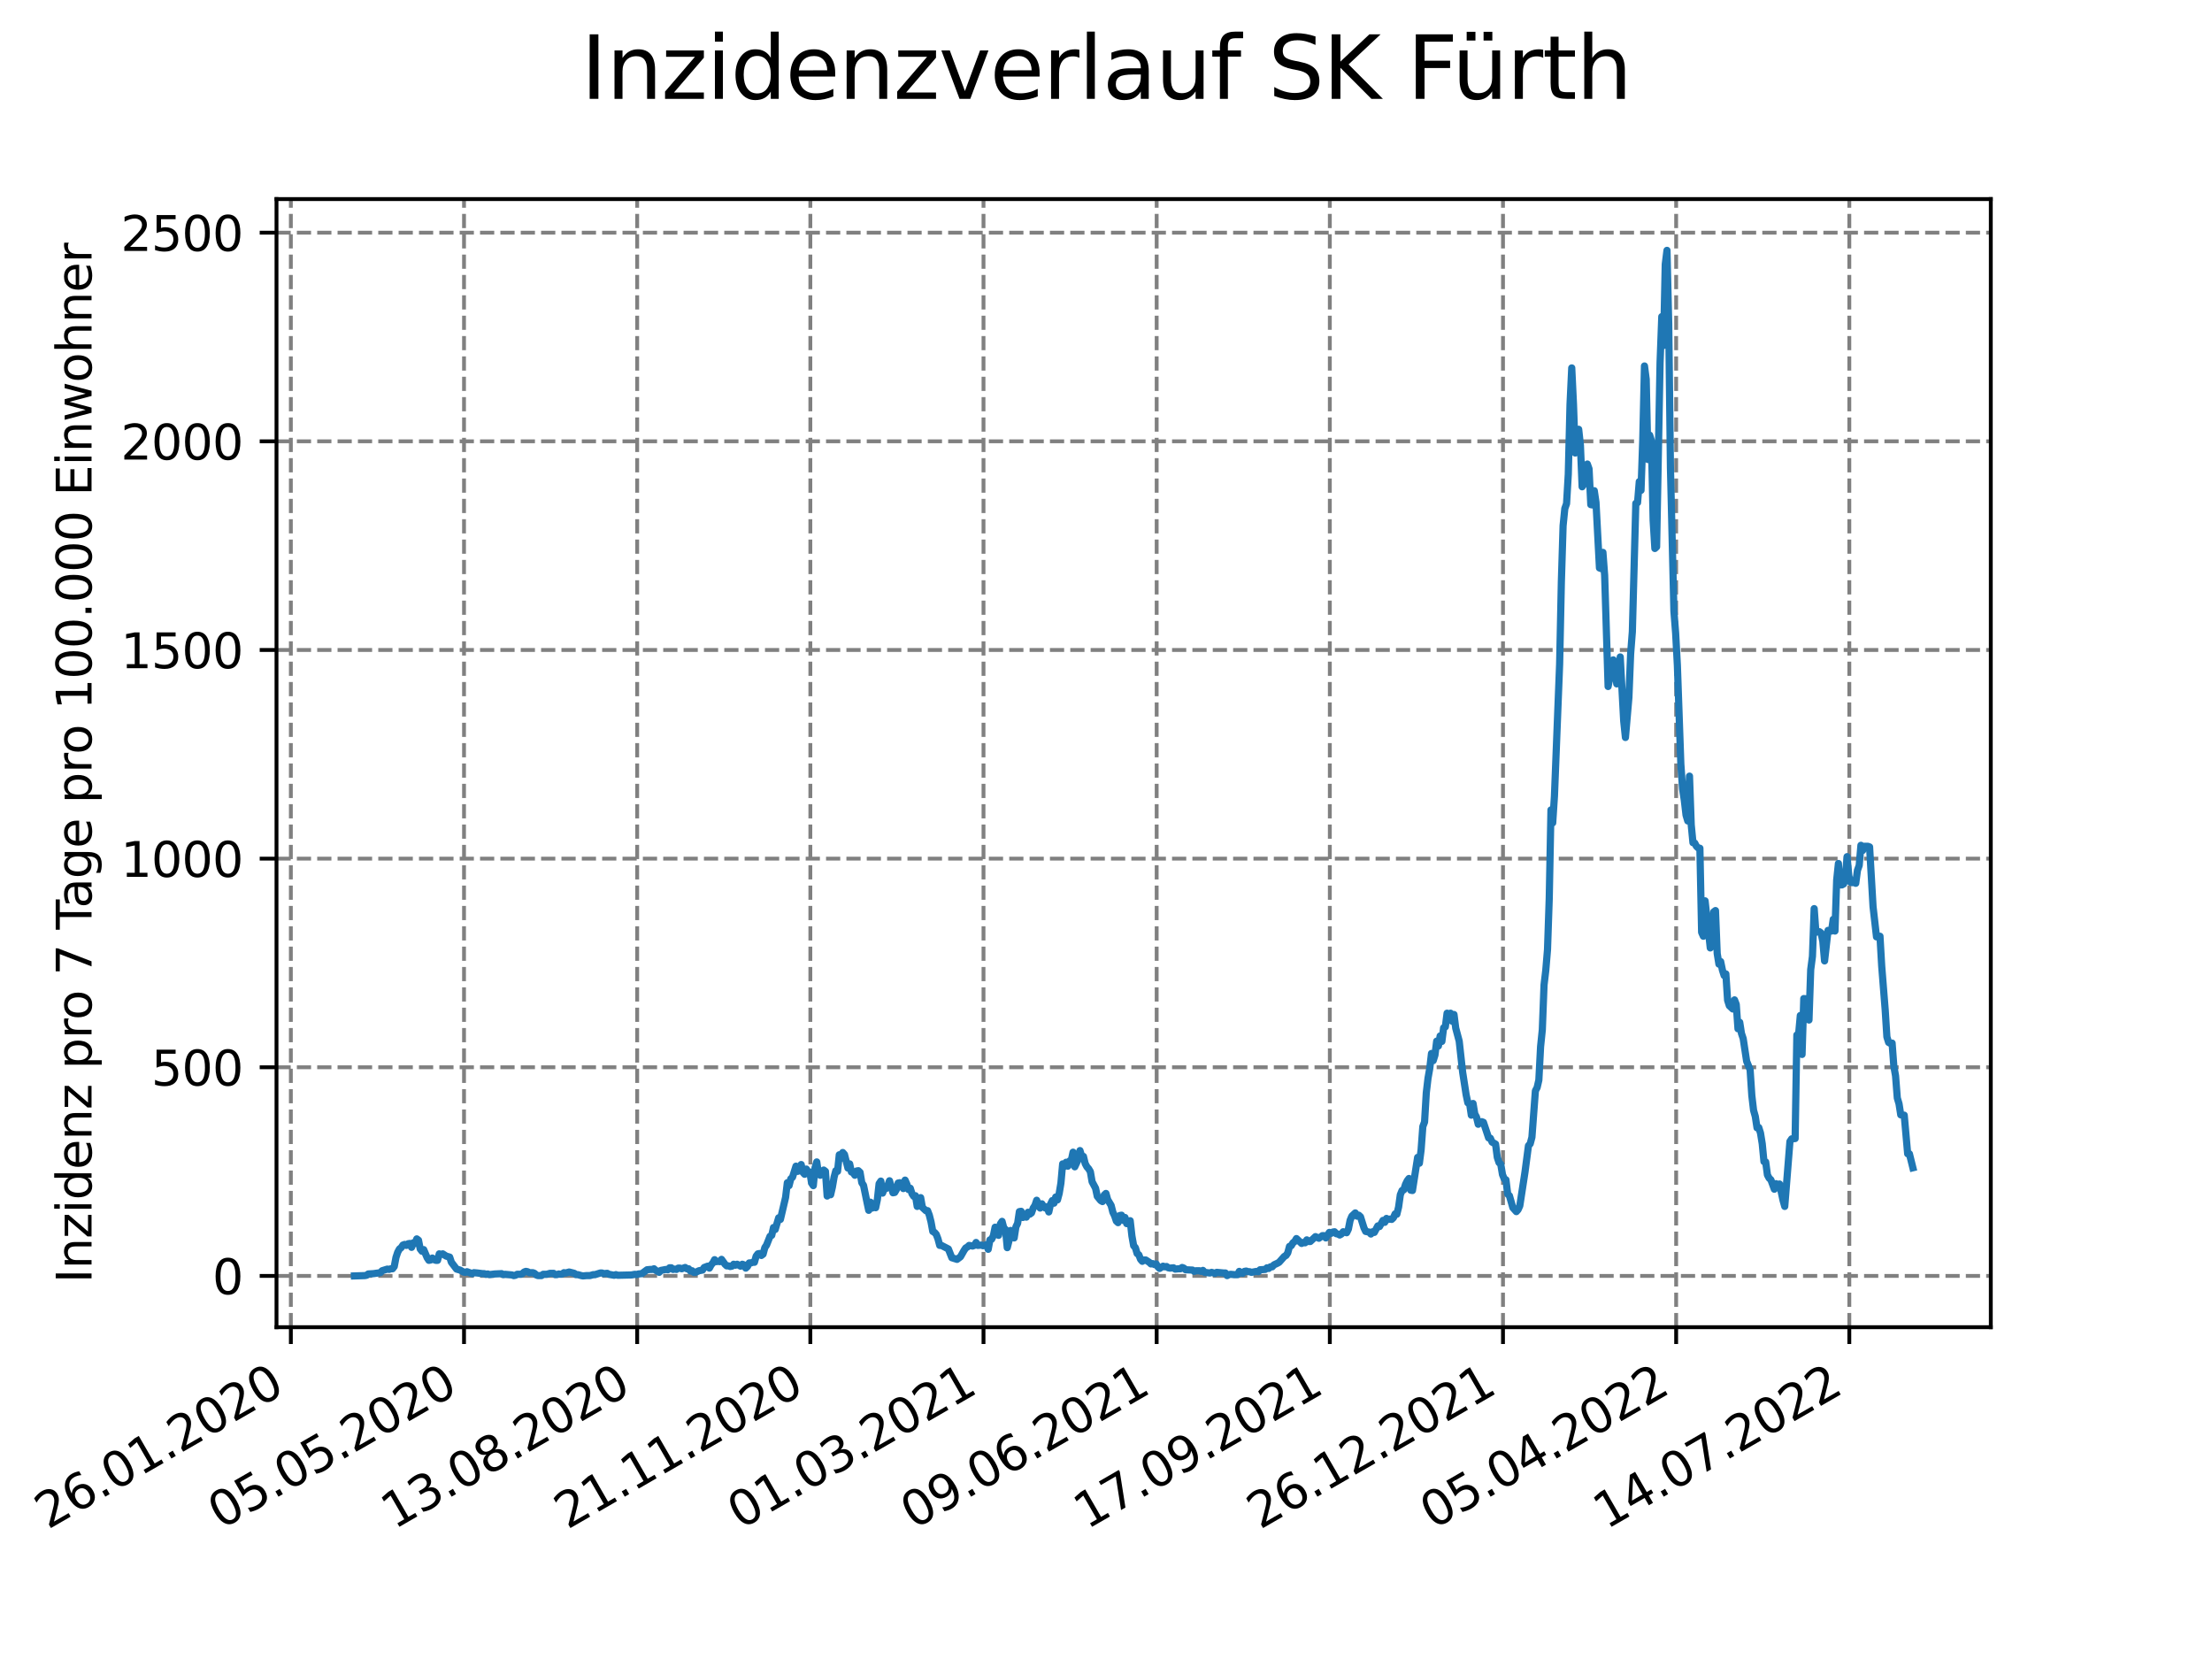 <?xml version="1.0" encoding="utf-8" standalone="no"?>
<!DOCTYPE svg PUBLIC "-//W3C//DTD SVG 1.1//EN"
  "http://www.w3.org/Graphics/SVG/1.1/DTD/svg11.dtd">
<svg xmlns:xlink="http://www.w3.org/1999/xlink" width="460.8pt" height="345.6pt" viewBox="0 0 460.8 345.6" xmlns="http://www.w3.org/2000/svg" version="1.1">
 <defs>
  <style type="text/css">*{stroke-linejoin: round; stroke-linecap: butt}</style>
 </defs>
 <g id="figure_1">
  <g id="patch_1">
   <path d="M 0 345.6 
L 460.8 345.6 
L 460.8 0 
L 0 0 
z
" style="fill: #ffffff"/>
  </g>
  <g id="axes_1">
   <g id="patch_2">
    <path d="M 57.6 276.48 
L 414.72 276.48 
L 414.72 41.472 
L 57.6 41.472 
z
" style="fill: #ffffff"/>
   </g>
   <g id="matplotlib.axis_1">
    <g id="xtick_1">
     <g id="line2d_1">
      <path d="M 60.591 276.48 
L 60.591 41.472 
" clip-path="url(#p8ca0aa47d5)" style="fill: none; stroke-dasharray: 2.96,1.28; stroke-dashoffset: 0; stroke: #808080; stroke-width: 0.8"/>
     </g>
     <g id="line2d_2">
      <defs>
       <path id="m7982686fc4" d="M 0 0 
L 0 3.5 
" style="stroke: #000000; stroke-width: 0.8"/>
      </defs>
      <g>
       <use xlink:href="#m7982686fc4" x="60.591" y="276.48" style="stroke: #000000; stroke-width: 0.8"/>
      </g>
     </g>
     <g id="text_1">
      <!-- 26.01.2020 -->
      <g transform="translate(9.966 318.689)rotate(-30)scale(0.1 -0.1)">
       <defs>
        <path id="DejaVuSans-32" d="M 1228 531 
L 3431 531 
L 3431 0 
L 469 0 
L 469 531 
Q 828 903 1448 1529 
Q 2069 2156 2228 2338 
Q 2531 2678 2651 2914 
Q 2772 3150 2772 3378 
Q 2772 3750 2511 3984 
Q 2250 4219 1831 4219 
Q 1534 4219 1204 4116 
Q 875 4013 500 3803 
L 500 4441 
Q 881 4594 1212 4672 
Q 1544 4750 1819 4750 
Q 2544 4750 2975 4387 
Q 3406 4025 3406 3419 
Q 3406 3131 3298 2873 
Q 3191 2616 2906 2266 
Q 2828 2175 2409 1742 
Q 1991 1309 1228 531 
z
" transform="scale(0.016)"/>
        <path id="DejaVuSans-36" d="M 2113 2584 
Q 1688 2584 1439 2293 
Q 1191 2003 1191 1497 
Q 1191 994 1439 701 
Q 1688 409 2113 409 
Q 2538 409 2786 701 
Q 3034 994 3034 1497 
Q 3034 2003 2786 2293 
Q 2538 2584 2113 2584 
z
M 3366 4563 
L 3366 3988 
Q 3128 4100 2886 4159 
Q 2644 4219 2406 4219 
Q 1781 4219 1451 3797 
Q 1122 3375 1075 2522 
Q 1259 2794 1537 2939 
Q 1816 3084 2150 3084 
Q 2853 3084 3261 2657 
Q 3669 2231 3669 1497 
Q 3669 778 3244 343 
Q 2819 -91 2113 -91 
Q 1303 -91 875 529 
Q 447 1150 447 2328 
Q 447 3434 972 4092 
Q 1497 4750 2381 4750 
Q 2619 4750 2861 4703 
Q 3103 4656 3366 4563 
z
" transform="scale(0.016)"/>
        <path id="DejaVuSans-2e" d="M 684 794 
L 1344 794 
L 1344 0 
L 684 0 
L 684 794 
z
" transform="scale(0.016)"/>
        <path id="DejaVuSans-30" d="M 2034 4250 
Q 1547 4250 1301 3770 
Q 1056 3291 1056 2328 
Q 1056 1369 1301 889 
Q 1547 409 2034 409 
Q 2525 409 2770 889 
Q 3016 1369 3016 2328 
Q 3016 3291 2770 3770 
Q 2525 4250 2034 4250 
z
M 2034 4750 
Q 2819 4750 3233 4129 
Q 3647 3509 3647 2328 
Q 3647 1150 3233 529 
Q 2819 -91 2034 -91 
Q 1250 -91 836 529 
Q 422 1150 422 2328 
Q 422 3509 836 4129 
Q 1250 4750 2034 4750 
z
" transform="scale(0.016)"/>
        <path id="DejaVuSans-31" d="M 794 531 
L 1825 531 
L 1825 4091 
L 703 3866 
L 703 4441 
L 1819 4666 
L 2450 4666 
L 2450 531 
L 3481 531 
L 3481 0 
L 794 0 
L 794 531 
z
" transform="scale(0.016)"/>
       </defs>
       <use xlink:href="#DejaVuSans-32"/>
       <use xlink:href="#DejaVuSans-36" x="63.623"/>
       <use xlink:href="#DejaVuSans-2e" x="127.246"/>
       <use xlink:href="#DejaVuSans-30" x="159.033"/>
       <use xlink:href="#DejaVuSans-31" x="222.656"/>
       <use xlink:href="#DejaVuSans-2e" x="286.279"/>
       <use xlink:href="#DejaVuSans-32" x="318.066"/>
       <use xlink:href="#DejaVuSans-30" x="381.689"/>
       <use xlink:href="#DejaVuSans-32" x="445.312"/>
       <use xlink:href="#DejaVuSans-30" x="508.936"/>
      </g>
     </g>
    </g>
    <g id="xtick_2">
     <g id="line2d_3">
      <path d="M 96.664 276.48 
L 96.664 41.472 
" clip-path="url(#p8ca0aa47d5)" style="fill: none; stroke-dasharray: 2.96,1.28; stroke-dashoffset: 0; stroke: #808080; stroke-width: 0.8"/>
     </g>
     <g id="line2d_4">
      <g>
       <use xlink:href="#m7982686fc4" x="96.664" y="276.48" style="stroke: #000000; stroke-width: 0.8"/>
      </g>
     </g>
     <g id="text_2">
      <!-- 05.05.2020 -->
      <g transform="translate(46.039 318.689)rotate(-30)scale(0.1 -0.1)">
       <defs>
        <path id="DejaVuSans-35" d="M 691 4666 
L 3169 4666 
L 3169 4134 
L 1269 4134 
L 1269 2991 
Q 1406 3038 1543 3061 
Q 1681 3084 1819 3084 
Q 2600 3084 3056 2656 
Q 3513 2228 3513 1497 
Q 3513 744 3044 326 
Q 2575 -91 1722 -91 
Q 1428 -91 1123 -41 
Q 819 9 494 109 
L 494 744 
Q 775 591 1075 516 
Q 1375 441 1709 441 
Q 2250 441 2565 725 
Q 2881 1009 2881 1497 
Q 2881 1984 2565 2268 
Q 2250 2553 1709 2553 
Q 1456 2553 1204 2497 
Q 953 2441 691 2322 
L 691 4666 
z
" transform="scale(0.016)"/>
       </defs>
       <use xlink:href="#DejaVuSans-30"/>
       <use xlink:href="#DejaVuSans-35" x="63.623"/>
       <use xlink:href="#DejaVuSans-2e" x="127.246"/>
       <use xlink:href="#DejaVuSans-30" x="159.033"/>
       <use xlink:href="#DejaVuSans-35" x="222.656"/>
       <use xlink:href="#DejaVuSans-2e" x="286.279"/>
       <use xlink:href="#DejaVuSans-32" x="318.066"/>
       <use xlink:href="#DejaVuSans-30" x="381.689"/>
       <use xlink:href="#DejaVuSans-32" x="445.312"/>
       <use xlink:href="#DejaVuSans-30" x="508.936"/>
      </g>
     </g>
    </g>
    <g id="xtick_3">
     <g id="line2d_5">
      <path d="M 132.736 276.48 
L 132.736 41.472 
" clip-path="url(#p8ca0aa47d5)" style="fill: none; stroke-dasharray: 2.96,1.28; stroke-dashoffset: 0; stroke: #808080; stroke-width: 0.8"/>
     </g>
     <g id="line2d_6">
      <g>
       <use xlink:href="#m7982686fc4" x="132.736" y="276.48" style="stroke: #000000; stroke-width: 0.8"/>
      </g>
     </g>
     <g id="text_3">
      <!-- 13.08.2020 -->
      <g transform="translate(82.111 318.689)rotate(-30)scale(0.1 -0.1)">
       <defs>
        <path id="DejaVuSans-33" d="M 2597 2516 
Q 3050 2419 3304 2112 
Q 3559 1806 3559 1356 
Q 3559 666 3084 287 
Q 2609 -91 1734 -91 
Q 1441 -91 1130 -33 
Q 819 25 488 141 
L 488 750 
Q 750 597 1062 519 
Q 1375 441 1716 441 
Q 2309 441 2620 675 
Q 2931 909 2931 1356 
Q 2931 1769 2642 2001 
Q 2353 2234 1838 2234 
L 1294 2234 
L 1294 2753 
L 1863 2753 
Q 2328 2753 2575 2939 
Q 2822 3125 2822 3475 
Q 2822 3834 2567 4026 
Q 2313 4219 1838 4219 
Q 1578 4219 1281 4162 
Q 984 4106 628 3988 
L 628 4550 
Q 988 4650 1302 4700 
Q 1616 4750 1894 4750 
Q 2613 4750 3031 4423 
Q 3450 4097 3450 3541 
Q 3450 3153 3228 2886 
Q 3006 2619 2597 2516 
z
" transform="scale(0.016)"/>
        <path id="DejaVuSans-38" d="M 2034 2216 
Q 1584 2216 1326 1975 
Q 1069 1734 1069 1313 
Q 1069 891 1326 650 
Q 1584 409 2034 409 
Q 2484 409 2743 651 
Q 3003 894 3003 1313 
Q 3003 1734 2745 1975 
Q 2488 2216 2034 2216 
z
M 1403 2484 
Q 997 2584 770 2862 
Q 544 3141 544 3541 
Q 544 4100 942 4425 
Q 1341 4750 2034 4750 
Q 2731 4750 3128 4425 
Q 3525 4100 3525 3541 
Q 3525 3141 3298 2862 
Q 3072 2584 2669 2484 
Q 3125 2378 3379 2068 
Q 3634 1759 3634 1313 
Q 3634 634 3220 271 
Q 2806 -91 2034 -91 
Q 1263 -91 848 271 
Q 434 634 434 1313 
Q 434 1759 690 2068 
Q 947 2378 1403 2484 
z
M 1172 3481 
Q 1172 3119 1398 2916 
Q 1625 2713 2034 2713 
Q 2441 2713 2670 2916 
Q 2900 3119 2900 3481 
Q 2900 3844 2670 4047 
Q 2441 4250 2034 4250 
Q 1625 4250 1398 4047 
Q 1172 3844 1172 3481 
z
" transform="scale(0.016)"/>
       </defs>
       <use xlink:href="#DejaVuSans-31"/>
       <use xlink:href="#DejaVuSans-33" x="63.623"/>
       <use xlink:href="#DejaVuSans-2e" x="127.246"/>
       <use xlink:href="#DejaVuSans-30" x="159.033"/>
       <use xlink:href="#DejaVuSans-38" x="222.656"/>
       <use xlink:href="#DejaVuSans-2e" x="286.279"/>
       <use xlink:href="#DejaVuSans-32" x="318.066"/>
       <use xlink:href="#DejaVuSans-30" x="381.689"/>
       <use xlink:href="#DejaVuSans-32" x="445.312"/>
       <use xlink:href="#DejaVuSans-30" x="508.936"/>
      </g>
     </g>
    </g>
    <g id="xtick_4">
     <g id="line2d_7">
      <path d="M 168.809 276.48 
L 168.809 41.472 
" clip-path="url(#p8ca0aa47d5)" style="fill: none; stroke-dasharray: 2.96,1.28; stroke-dashoffset: 0; stroke: #808080; stroke-width: 0.8"/>
     </g>
     <g id="line2d_8">
      <g>
       <use xlink:href="#m7982686fc4" x="168.809" y="276.48" style="stroke: #000000; stroke-width: 0.8"/>
      </g>
     </g>
     <g id="text_4">
      <!-- 21.11.2020 -->
      <g transform="translate(118.184 318.689)rotate(-30)scale(0.1 -0.1)">
       <use xlink:href="#DejaVuSans-32"/>
       <use xlink:href="#DejaVuSans-31" x="63.623"/>
       <use xlink:href="#DejaVuSans-2e" x="127.246"/>
       <use xlink:href="#DejaVuSans-31" x="159.033"/>
       <use xlink:href="#DejaVuSans-31" x="222.656"/>
       <use xlink:href="#DejaVuSans-2e" x="286.279"/>
       <use xlink:href="#DejaVuSans-32" x="318.066"/>
       <use xlink:href="#DejaVuSans-30" x="381.689"/>
       <use xlink:href="#DejaVuSans-32" x="445.312"/>
       <use xlink:href="#DejaVuSans-30" x="508.936"/>
      </g>
     </g>
    </g>
    <g id="xtick_5">
     <g id="line2d_9">
      <path d="M 204.882 276.48 
L 204.882 41.472 
" clip-path="url(#p8ca0aa47d5)" style="fill: none; stroke-dasharray: 2.96,1.28; stroke-dashoffset: 0; stroke: #808080; stroke-width: 0.8"/>
     </g>
     <g id="line2d_10">
      <g>
       <use xlink:href="#m7982686fc4" x="204.882" y="276.48" style="stroke: #000000; stroke-width: 0.8"/>
      </g>
     </g>
     <g id="text_5">
      <!-- 01.03.2021 -->
      <g transform="translate(154.257 318.689)rotate(-30)scale(0.1 -0.1)">
       <use xlink:href="#DejaVuSans-30"/>
       <use xlink:href="#DejaVuSans-31" x="63.623"/>
       <use xlink:href="#DejaVuSans-2e" x="127.246"/>
       <use xlink:href="#DejaVuSans-30" x="159.033"/>
       <use xlink:href="#DejaVuSans-33" x="222.656"/>
       <use xlink:href="#DejaVuSans-2e" x="286.279"/>
       <use xlink:href="#DejaVuSans-32" x="318.066"/>
       <use xlink:href="#DejaVuSans-30" x="381.689"/>
       <use xlink:href="#DejaVuSans-32" x="445.312"/>
       <use xlink:href="#DejaVuSans-31" x="508.936"/>
      </g>
     </g>
    </g>
    <g id="xtick_6">
     <g id="line2d_11">
      <path d="M 240.955 276.48 
L 240.955 41.472 
" clip-path="url(#p8ca0aa47d5)" style="fill: none; stroke-dasharray: 2.96,1.28; stroke-dashoffset: 0; stroke: #808080; stroke-width: 0.8"/>
     </g>
     <g id="line2d_12">
      <g>
       <use xlink:href="#m7982686fc4" x="240.955" y="276.48" style="stroke: #000000; stroke-width: 0.8"/>
      </g>
     </g>
     <g id="text_6">
      <!-- 09.06.2021 -->
      <g transform="translate(190.329 318.689)rotate(-30)scale(0.1 -0.1)">
       <defs>
        <path id="DejaVuSans-39" d="M 703 97 
L 703 672 
Q 941 559 1184 500 
Q 1428 441 1663 441 
Q 2288 441 2617 861 
Q 2947 1281 2994 2138 
Q 2813 1869 2534 1725 
Q 2256 1581 1919 1581 
Q 1219 1581 811 2004 
Q 403 2428 403 3163 
Q 403 3881 828 4315 
Q 1253 4750 1959 4750 
Q 2769 4750 3195 4129 
Q 3622 3509 3622 2328 
Q 3622 1225 3098 567 
Q 2575 -91 1691 -91 
Q 1453 -91 1209 -44 
Q 966 3 703 97 
z
M 1959 2075 
Q 2384 2075 2632 2365 
Q 2881 2656 2881 3163 
Q 2881 3666 2632 3958 
Q 2384 4250 1959 4250 
Q 1534 4250 1286 3958 
Q 1038 3666 1038 3163 
Q 1038 2656 1286 2365 
Q 1534 2075 1959 2075 
z
" transform="scale(0.016)"/>
       </defs>
       <use xlink:href="#DejaVuSans-30"/>
       <use xlink:href="#DejaVuSans-39" x="63.623"/>
       <use xlink:href="#DejaVuSans-2e" x="127.246"/>
       <use xlink:href="#DejaVuSans-30" x="159.033"/>
       <use xlink:href="#DejaVuSans-36" x="222.656"/>
       <use xlink:href="#DejaVuSans-2e" x="286.279"/>
       <use xlink:href="#DejaVuSans-32" x="318.066"/>
       <use xlink:href="#DejaVuSans-30" x="381.689"/>
       <use xlink:href="#DejaVuSans-32" x="445.312"/>
       <use xlink:href="#DejaVuSans-31" x="508.936"/>
      </g>
     </g>
    </g>
    <g id="xtick_7">
     <g id="line2d_13">
      <path d="M 277.027 276.48 
L 277.027 41.472 
" clip-path="url(#p8ca0aa47d5)" style="fill: none; stroke-dasharray: 2.96,1.28; stroke-dashoffset: 0; stroke: #808080; stroke-width: 0.8"/>
     </g>
     <g id="line2d_14">
      <g>
       <use xlink:href="#m7982686fc4" x="277.027" y="276.48" style="stroke: #000000; stroke-width: 0.8"/>
      </g>
     </g>
     <g id="text_7">
      <!-- 17.09.2021 -->
      <g transform="translate(226.402 318.689)rotate(-30)scale(0.1 -0.1)">
       <defs>
        <path id="DejaVuSans-37" d="M 525 4666 
L 3525 4666 
L 3525 4397 
L 1831 0 
L 1172 0 
L 2766 4134 
L 525 4134 
L 525 4666 
z
" transform="scale(0.016)"/>
       </defs>
       <use xlink:href="#DejaVuSans-31"/>
       <use xlink:href="#DejaVuSans-37" x="63.623"/>
       <use xlink:href="#DejaVuSans-2e" x="127.246"/>
       <use xlink:href="#DejaVuSans-30" x="159.033"/>
       <use xlink:href="#DejaVuSans-39" x="222.656"/>
       <use xlink:href="#DejaVuSans-2e" x="286.279"/>
       <use xlink:href="#DejaVuSans-32" x="318.066"/>
       <use xlink:href="#DejaVuSans-30" x="381.689"/>
       <use xlink:href="#DejaVuSans-32" x="445.312"/>
       <use xlink:href="#DejaVuSans-31" x="508.936"/>
      </g>
     </g>
    </g>
    <g id="xtick_8">
     <g id="line2d_15">
      <path d="M 313.1 276.48 
L 313.1 41.472 
" clip-path="url(#p8ca0aa47d5)" style="fill: none; stroke-dasharray: 2.96,1.28; stroke-dashoffset: 0; stroke: #808080; stroke-width: 0.8"/>
     </g>
     <g id="line2d_16">
      <g>
       <use xlink:href="#m7982686fc4" x="313.1" y="276.48" style="stroke: #000000; stroke-width: 0.8"/>
      </g>
     </g>
     <g id="text_8">
      <!-- 26.12.2021 -->
      <g transform="translate(262.475 318.689)rotate(-30)scale(0.1 -0.1)">
       <use xlink:href="#DejaVuSans-32"/>
       <use xlink:href="#DejaVuSans-36" x="63.623"/>
       <use xlink:href="#DejaVuSans-2e" x="127.246"/>
       <use xlink:href="#DejaVuSans-31" x="159.033"/>
       <use xlink:href="#DejaVuSans-32" x="222.656"/>
       <use xlink:href="#DejaVuSans-2e" x="286.279"/>
       <use xlink:href="#DejaVuSans-32" x="318.066"/>
       <use xlink:href="#DejaVuSans-30" x="381.689"/>
       <use xlink:href="#DejaVuSans-32" x="445.312"/>
       <use xlink:href="#DejaVuSans-31" x="508.936"/>
      </g>
     </g>
    </g>
    <g id="xtick_9">
     <g id="line2d_17">
      <path d="M 349.173 276.48 
L 349.173 41.472 
" clip-path="url(#p8ca0aa47d5)" style="fill: none; stroke-dasharray: 2.96,1.28; stroke-dashoffset: 0; stroke: #808080; stroke-width: 0.8"/>
     </g>
     <g id="line2d_18">
      <g>
       <use xlink:href="#m7982686fc4" x="349.173" y="276.48" style="stroke: #000000; stroke-width: 0.8"/>
      </g>
     </g>
     <g id="text_9">
      <!-- 05.04.2022 -->
      <g transform="translate(298.548 318.689)rotate(-30)scale(0.1 -0.1)">
       <defs>
        <path id="DejaVuSans-34" d="M 2419 4116 
L 825 1625 
L 2419 1625 
L 2419 4116 
z
M 2253 4666 
L 3047 4666 
L 3047 1625 
L 3713 1625 
L 3713 1100 
L 3047 1100 
L 3047 0 
L 2419 0 
L 2419 1100 
L 313 1100 
L 313 1709 
L 2253 4666 
z
" transform="scale(0.016)"/>
       </defs>
       <use xlink:href="#DejaVuSans-30"/>
       <use xlink:href="#DejaVuSans-35" x="63.623"/>
       <use xlink:href="#DejaVuSans-2e" x="127.246"/>
       <use xlink:href="#DejaVuSans-30" x="159.033"/>
       <use xlink:href="#DejaVuSans-34" x="222.656"/>
       <use xlink:href="#DejaVuSans-2e" x="286.279"/>
       <use xlink:href="#DejaVuSans-32" x="318.066"/>
       <use xlink:href="#DejaVuSans-30" x="381.689"/>
       <use xlink:href="#DejaVuSans-32" x="445.312"/>
       <use xlink:href="#DejaVuSans-32" x="508.936"/>
      </g>
     </g>
    </g>
    <g id="xtick_10">
     <g id="line2d_19">
      <path d="M 385.246 276.48 
L 385.246 41.472 
" clip-path="url(#p8ca0aa47d5)" style="fill: none; stroke-dasharray: 2.96,1.28; stroke-dashoffset: 0; stroke: #808080; stroke-width: 0.8"/>
     </g>
     <g id="line2d_20">
      <g>
       <use xlink:href="#m7982686fc4" x="385.246" y="276.48" style="stroke: #000000; stroke-width: 0.8"/>
      </g>
     </g>
     <g id="text_10">
      <!-- 14.07.2022 -->
      <g transform="translate(334.62 318.689)rotate(-30)scale(0.1 -0.1)">
       <use xlink:href="#DejaVuSans-31"/>
       <use xlink:href="#DejaVuSans-34" x="63.623"/>
       <use xlink:href="#DejaVuSans-2e" x="127.246"/>
       <use xlink:href="#DejaVuSans-30" x="159.033"/>
       <use xlink:href="#DejaVuSans-37" x="222.656"/>
       <use xlink:href="#DejaVuSans-2e" x="286.279"/>
       <use xlink:href="#DejaVuSans-32" x="318.066"/>
       <use xlink:href="#DejaVuSans-30" x="381.689"/>
       <use xlink:href="#DejaVuSans-32" x="445.312"/>
       <use xlink:href="#DejaVuSans-32" x="508.936"/>
      </g>
     </g>
    </g>
   </g>
   <g id="matplotlib.axis_2">
    <g id="ytick_1">
     <g id="line2d_21">
      <path d="M 57.6 265.798 
L 414.72 265.798 
" clip-path="url(#p8ca0aa47d5)" style="fill: none; stroke-dasharray: 2.96,1.28; stroke-dashoffset: 0; stroke: #808080; stroke-width: 0.8"/>
     </g>
     <g id="line2d_22">
      <defs>
       <path id="m60f94f6d69" d="M 0 0 
L -3.5 0 
" style="stroke: #000000; stroke-width: 0.8"/>
      </defs>
      <g>
       <use xlink:href="#m60f94f6d69" x="57.6" y="265.798" style="stroke: #000000; stroke-width: 0.8"/>
      </g>
     </g>
     <g id="text_11">
      <!-- 0 -->
      <g transform="translate(44.237 269.597)scale(0.1 -0.1)">
       <use xlink:href="#DejaVuSans-30"/>
      </g>
     </g>
    </g>
    <g id="ytick_2">
     <g id="line2d_23">
      <path d="M 57.6 222.333 
L 414.72 222.333 
" clip-path="url(#p8ca0aa47d5)" style="fill: none; stroke-dasharray: 2.96,1.28; stroke-dashoffset: 0; stroke: #808080; stroke-width: 0.8"/>
     </g>
     <g id="line2d_24">
      <g>
       <use xlink:href="#m60f94f6d69" x="57.6" y="222.333" style="stroke: #000000; stroke-width: 0.8"/>
      </g>
     </g>
     <g id="text_12">
      <!-- 500 -->
      <g transform="translate(31.512 226.132)scale(0.1 -0.1)">
       <use xlink:href="#DejaVuSans-35"/>
       <use xlink:href="#DejaVuSans-30" x="63.623"/>
       <use xlink:href="#DejaVuSans-30" x="127.246"/>
      </g>
     </g>
    </g>
    <g id="ytick_3">
     <g id="line2d_25">
      <path d="M 57.6 178.868 
L 414.72 178.868 
" clip-path="url(#p8ca0aa47d5)" style="fill: none; stroke-dasharray: 2.96,1.28; stroke-dashoffset: 0; stroke: #808080; stroke-width: 0.8"/>
     </g>
     <g id="line2d_26">
      <g>
       <use xlink:href="#m60f94f6d69" x="57.6" y="178.868" style="stroke: #000000; stroke-width: 0.8"/>
      </g>
     </g>
     <g id="text_13">
      <!-- 1000 -->
      <g transform="translate(25.15 182.667)scale(0.1 -0.1)">
       <use xlink:href="#DejaVuSans-31"/>
       <use xlink:href="#DejaVuSans-30" x="63.623"/>
       <use xlink:href="#DejaVuSans-30" x="127.246"/>
       <use xlink:href="#DejaVuSans-30" x="190.869"/>
      </g>
     </g>
    </g>
    <g id="ytick_4">
     <g id="line2d_27">
      <path d="M 57.6 135.402 
L 414.72 135.402 
" clip-path="url(#p8ca0aa47d5)" style="fill: none; stroke-dasharray: 2.96,1.28; stroke-dashoffset: 0; stroke: #808080; stroke-width: 0.8"/>
     </g>
     <g id="line2d_28">
      <g>
       <use xlink:href="#m60f94f6d69" x="57.6" y="135.402" style="stroke: #000000; stroke-width: 0.8"/>
      </g>
     </g>
     <g id="text_14">
      <!-- 1500 -->
      <g transform="translate(25.15 139.202)scale(0.1 -0.1)">
       <use xlink:href="#DejaVuSans-31"/>
       <use xlink:href="#DejaVuSans-35" x="63.623"/>
       <use xlink:href="#DejaVuSans-30" x="127.246"/>
       <use xlink:href="#DejaVuSans-30" x="190.869"/>
      </g>
     </g>
    </g>
    <g id="ytick_5">
     <g id="line2d_29">
      <path d="M 57.6 91.937 
L 414.72 91.937 
" clip-path="url(#p8ca0aa47d5)" style="fill: none; stroke-dasharray: 2.96,1.28; stroke-dashoffset: 0; stroke: #808080; stroke-width: 0.8"/>
     </g>
     <g id="line2d_30">
      <g>
       <use xlink:href="#m60f94f6d69" x="57.6" y="91.937" style="stroke: #000000; stroke-width: 0.8"/>
      </g>
     </g>
     <g id="text_15">
      <!-- 2000 -->
      <g transform="translate(25.15 95.737)scale(0.1 -0.1)">
       <use xlink:href="#DejaVuSans-32"/>
       <use xlink:href="#DejaVuSans-30" x="63.623"/>
       <use xlink:href="#DejaVuSans-30" x="127.246"/>
       <use xlink:href="#DejaVuSans-30" x="190.869"/>
      </g>
     </g>
    </g>
    <g id="ytick_6">
     <g id="line2d_31">
      <path d="M 57.6 48.472 
L 414.72 48.472 
" clip-path="url(#p8ca0aa47d5)" style="fill: none; stroke-dasharray: 2.96,1.28; stroke-dashoffset: 0; stroke: #808080; stroke-width: 0.8"/>
     </g>
     <g id="line2d_32">
      <g>
       <use xlink:href="#m60f94f6d69" x="57.6" y="48.472" style="stroke: #000000; stroke-width: 0.8"/>
      </g>
     </g>
     <g id="text_16">
      <!-- 2500 -->
      <g transform="translate(25.15 52.271)scale(0.1 -0.1)">
       <use xlink:href="#DejaVuSans-32"/>
       <use xlink:href="#DejaVuSans-35" x="63.623"/>
       <use xlink:href="#DejaVuSans-30" x="127.246"/>
       <use xlink:href="#DejaVuSans-30" x="190.869"/>
      </g>
     </g>
    </g>
    <g id="text_17">
     <!-- Inzidenz pro 7 Tage pro 100.000 Einwohner -->
     <g transform="translate(19.07 267.301)rotate(-90)scale(0.1 -0.1)">
      <defs>
       <path id="DejaVuSans-49" d="M 628 4666 
L 1259 4666 
L 1259 0 
L 628 0 
L 628 4666 
z
" transform="scale(0.016)"/>
       <path id="DejaVuSans-6e" d="M 3513 2113 
L 3513 0 
L 2938 0 
L 2938 2094 
Q 2938 2591 2744 2837 
Q 2550 3084 2163 3084 
Q 1697 3084 1428 2787 
Q 1159 2491 1159 1978 
L 1159 0 
L 581 0 
L 581 3500 
L 1159 3500 
L 1159 2956 
Q 1366 3272 1645 3428 
Q 1925 3584 2291 3584 
Q 2894 3584 3203 3211 
Q 3513 2838 3513 2113 
z
" transform="scale(0.016)"/>
       <path id="DejaVuSans-7a" d="M 353 3500 
L 3084 3500 
L 3084 2975 
L 922 459 
L 3084 459 
L 3084 0 
L 275 0 
L 275 525 
L 2438 3041 
L 353 3041 
L 353 3500 
z
" transform="scale(0.016)"/>
       <path id="DejaVuSans-69" d="M 603 3500 
L 1178 3500 
L 1178 0 
L 603 0 
L 603 3500 
z
M 603 4863 
L 1178 4863 
L 1178 4134 
L 603 4134 
L 603 4863 
z
" transform="scale(0.016)"/>
       <path id="DejaVuSans-64" d="M 2906 2969 
L 2906 4863 
L 3481 4863 
L 3481 0 
L 2906 0 
L 2906 525 
Q 2725 213 2448 61 
Q 2172 -91 1784 -91 
Q 1150 -91 751 415 
Q 353 922 353 1747 
Q 353 2572 751 3078 
Q 1150 3584 1784 3584 
Q 2172 3584 2448 3432 
Q 2725 3281 2906 2969 
z
M 947 1747 
Q 947 1113 1208 752 
Q 1469 391 1925 391 
Q 2381 391 2643 752 
Q 2906 1113 2906 1747 
Q 2906 2381 2643 2742 
Q 2381 3103 1925 3103 
Q 1469 3103 1208 2742 
Q 947 2381 947 1747 
z
" transform="scale(0.016)"/>
       <path id="DejaVuSans-65" d="M 3597 1894 
L 3597 1613 
L 953 1613 
Q 991 1019 1311 708 
Q 1631 397 2203 397 
Q 2534 397 2845 478 
Q 3156 559 3463 722 
L 3463 178 
Q 3153 47 2828 -22 
Q 2503 -91 2169 -91 
Q 1331 -91 842 396 
Q 353 884 353 1716 
Q 353 2575 817 3079 
Q 1281 3584 2069 3584 
Q 2775 3584 3186 3129 
Q 3597 2675 3597 1894 
z
M 3022 2063 
Q 3016 2534 2758 2815 
Q 2500 3097 2075 3097 
Q 1594 3097 1305 2825 
Q 1016 2553 972 2059 
L 3022 2063 
z
" transform="scale(0.016)"/>
       <path id="DejaVuSans-20" transform="scale(0.016)"/>
       <path id="DejaVuSans-70" d="M 1159 525 
L 1159 -1331 
L 581 -1331 
L 581 3500 
L 1159 3500 
L 1159 2969 
Q 1341 3281 1617 3432 
Q 1894 3584 2278 3584 
Q 2916 3584 3314 3078 
Q 3713 2572 3713 1747 
Q 3713 922 3314 415 
Q 2916 -91 2278 -91 
Q 1894 -91 1617 61 
Q 1341 213 1159 525 
z
M 3116 1747 
Q 3116 2381 2855 2742 
Q 2594 3103 2138 3103 
Q 1681 3103 1420 2742 
Q 1159 2381 1159 1747 
Q 1159 1113 1420 752 
Q 1681 391 2138 391 
Q 2594 391 2855 752 
Q 3116 1113 3116 1747 
z
" transform="scale(0.016)"/>
       <path id="DejaVuSans-72" d="M 2631 2963 
Q 2534 3019 2420 3045 
Q 2306 3072 2169 3072 
Q 1681 3072 1420 2755 
Q 1159 2438 1159 1844 
L 1159 0 
L 581 0 
L 581 3500 
L 1159 3500 
L 1159 2956 
Q 1341 3275 1631 3429 
Q 1922 3584 2338 3584 
Q 2397 3584 2469 3576 
Q 2541 3569 2628 3553 
L 2631 2963 
z
" transform="scale(0.016)"/>
       <path id="DejaVuSans-6f" d="M 1959 3097 
Q 1497 3097 1228 2736 
Q 959 2375 959 1747 
Q 959 1119 1226 758 
Q 1494 397 1959 397 
Q 2419 397 2687 759 
Q 2956 1122 2956 1747 
Q 2956 2369 2687 2733 
Q 2419 3097 1959 3097 
z
M 1959 3584 
Q 2709 3584 3137 3096 
Q 3566 2609 3566 1747 
Q 3566 888 3137 398 
Q 2709 -91 1959 -91 
Q 1206 -91 779 398 
Q 353 888 353 1747 
Q 353 2609 779 3096 
Q 1206 3584 1959 3584 
z
" transform="scale(0.016)"/>
       <path id="DejaVuSans-54" d="M -19 4666 
L 3928 4666 
L 3928 4134 
L 2272 4134 
L 2272 0 
L 1638 0 
L 1638 4134 
L -19 4134 
L -19 4666 
z
" transform="scale(0.016)"/>
       <path id="DejaVuSans-61" d="M 2194 1759 
Q 1497 1759 1228 1600 
Q 959 1441 959 1056 
Q 959 750 1161 570 
Q 1363 391 1709 391 
Q 2188 391 2477 730 
Q 2766 1069 2766 1631 
L 2766 1759 
L 2194 1759 
z
M 3341 1997 
L 3341 0 
L 2766 0 
L 2766 531 
Q 2569 213 2275 61 
Q 1981 -91 1556 -91 
Q 1019 -91 701 211 
Q 384 513 384 1019 
Q 384 1609 779 1909 
Q 1175 2209 1959 2209 
L 2766 2209 
L 2766 2266 
Q 2766 2663 2505 2880 
Q 2244 3097 1772 3097 
Q 1472 3097 1187 3025 
Q 903 2953 641 2809 
L 641 3341 
Q 956 3463 1253 3523 
Q 1550 3584 1831 3584 
Q 2591 3584 2966 3190 
Q 3341 2797 3341 1997 
z
" transform="scale(0.016)"/>
       <path id="DejaVuSans-67" d="M 2906 1791 
Q 2906 2416 2648 2759 
Q 2391 3103 1925 3103 
Q 1463 3103 1205 2759 
Q 947 2416 947 1791 
Q 947 1169 1205 825 
Q 1463 481 1925 481 
Q 2391 481 2648 825 
Q 2906 1169 2906 1791 
z
M 3481 434 
Q 3481 -459 3084 -895 
Q 2688 -1331 1869 -1331 
Q 1566 -1331 1297 -1286 
Q 1028 -1241 775 -1147 
L 775 -588 
Q 1028 -725 1275 -790 
Q 1522 -856 1778 -856 
Q 2344 -856 2625 -561 
Q 2906 -266 2906 331 
L 2906 616 
Q 2728 306 2450 153 
Q 2172 0 1784 0 
Q 1141 0 747 490 
Q 353 981 353 1791 
Q 353 2603 747 3093 
Q 1141 3584 1784 3584 
Q 2172 3584 2450 3431 
Q 2728 3278 2906 2969 
L 2906 3500 
L 3481 3500 
L 3481 434 
z
" transform="scale(0.016)"/>
       <path id="DejaVuSans-45" d="M 628 4666 
L 3578 4666 
L 3578 4134 
L 1259 4134 
L 1259 2753 
L 3481 2753 
L 3481 2222 
L 1259 2222 
L 1259 531 
L 3634 531 
L 3634 0 
L 628 0 
L 628 4666 
z
" transform="scale(0.016)"/>
       <path id="DejaVuSans-77" d="M 269 3500 
L 844 3500 
L 1563 769 
L 2278 3500 
L 2956 3500 
L 3675 769 
L 4391 3500 
L 4966 3500 
L 4050 0 
L 3372 0 
L 2619 2869 
L 1863 0 
L 1184 0 
L 269 3500 
z
" transform="scale(0.016)"/>
       <path id="DejaVuSans-68" d="M 3513 2113 
L 3513 0 
L 2938 0 
L 2938 2094 
Q 2938 2591 2744 2837 
Q 2550 3084 2163 3084 
Q 1697 3084 1428 2787 
Q 1159 2491 1159 1978 
L 1159 0 
L 581 0 
L 581 4863 
L 1159 4863 
L 1159 2956 
Q 1366 3272 1645 3428 
Q 1925 3584 2291 3584 
Q 2894 3584 3203 3211 
Q 3513 2838 3513 2113 
z
" transform="scale(0.016)"/>
      </defs>
      <use xlink:href="#DejaVuSans-49"/>
      <use xlink:href="#DejaVuSans-6e" x="29.492"/>
      <use xlink:href="#DejaVuSans-7a" x="92.871"/>
      <use xlink:href="#DejaVuSans-69" x="145.361"/>
      <use xlink:href="#DejaVuSans-64" x="173.145"/>
      <use xlink:href="#DejaVuSans-65" x="236.621"/>
      <use xlink:href="#DejaVuSans-6e" x="298.145"/>
      <use xlink:href="#DejaVuSans-7a" x="361.523"/>
      <use xlink:href="#DejaVuSans-20" x="414.014"/>
      <use xlink:href="#DejaVuSans-70" x="445.801"/>
      <use xlink:href="#DejaVuSans-72" x="509.277"/>
      <use xlink:href="#DejaVuSans-6f" x="548.141"/>
      <use xlink:href="#DejaVuSans-20" x="609.322"/>
      <use xlink:href="#DejaVuSans-37" x="641.109"/>
      <use xlink:href="#DejaVuSans-20" x="704.732"/>
      <use xlink:href="#DejaVuSans-54" x="736.52"/>
      <use xlink:href="#DejaVuSans-61" x="781.104"/>
      <use xlink:href="#DejaVuSans-67" x="842.383"/>
      <use xlink:href="#DejaVuSans-65" x="905.859"/>
      <use xlink:href="#DejaVuSans-20" x="967.383"/>
      <use xlink:href="#DejaVuSans-70" x="999.17"/>
      <use xlink:href="#DejaVuSans-72" x="1062.646"/>
      <use xlink:href="#DejaVuSans-6f" x="1101.51"/>
      <use xlink:href="#DejaVuSans-20" x="1162.691"/>
      <use xlink:href="#DejaVuSans-31" x="1194.479"/>
      <use xlink:href="#DejaVuSans-30" x="1258.102"/>
      <use xlink:href="#DejaVuSans-30" x="1321.725"/>
      <use xlink:href="#DejaVuSans-2e" x="1385.348"/>
      <use xlink:href="#DejaVuSans-30" x="1417.135"/>
      <use xlink:href="#DejaVuSans-30" x="1480.758"/>
      <use xlink:href="#DejaVuSans-30" x="1544.381"/>
      <use xlink:href="#DejaVuSans-20" x="1608.004"/>
      <use xlink:href="#DejaVuSans-45" x="1639.791"/>
      <use xlink:href="#DejaVuSans-69" x="1702.975"/>
      <use xlink:href="#DejaVuSans-6e" x="1730.758"/>
      <use xlink:href="#DejaVuSans-77" x="1794.137"/>
      <use xlink:href="#DejaVuSans-6f" x="1875.924"/>
      <use xlink:href="#DejaVuSans-68" x="1937.105"/>
      <use xlink:href="#DejaVuSans-6e" x="2000.484"/>
      <use xlink:href="#DejaVuSans-65" x="2063.863"/>
      <use xlink:href="#DejaVuSans-72" x="2125.387"/>
     </g>
    </g>
   </g>
   <g id="line2d_33">
    <path d="M 73.833 265.798 
L 75.997 265.73 
L 76.358 265.663 
L 76.719 265.392 
L 77.801 265.324 
L 79.244 265.121 
L 79.604 264.715 
L 80.687 264.377 
L 81.047 264.445 
L 81.408 264.309 
L 81.769 264.309 
L 82.129 263.836 
L 82.49 261.942 
L 82.851 260.859 
L 83.212 260.183 
L 83.572 259.912 
L 83.933 259.371 
L 84.294 259.236 
L 84.655 259.439 
L 85.015 259.1 
L 85.376 259.033 
L 85.737 259.844 
L 86.097 258.897 
L 86.458 259.033 
L 86.819 258.086 
L 87.18 258.356 
L 87.54 260.183 
L 87.901 260.656 
L 88.262 260.318 
L 88.983 262.009 
L 89.344 262.551 
L 89.705 262.483 
L 90.065 262.077 
L 90.426 262.415 
L 90.787 262.551 
L 91.148 262.551 
L 91.508 261.198 
L 91.869 261.333 
L 92.23 261.198 
L 92.951 261.671 
L 93.673 261.874 
L 94.033 262.956 
L 94.755 263.904 
L 95.116 264.377 
L 95.837 264.58 
L 96.559 264.986 
L 96.919 265.054 
L 97.28 264.918 
L 98.362 265.324 
L 98.723 265.121 
L 99.444 265.189 
L 100.527 265.324 
L 100.887 265.324 
L 101.248 265.46 
L 101.609 265.392 
L 101.969 265.527 
L 103.052 265.392 
L 104.495 265.324 
L 104.855 265.527 
L 105.216 265.46 
L 105.937 265.527 
L 106.659 265.595 
L 107.02 265.73 
L 107.38 265.663 
L 107.741 265.46 
L 108.463 265.46 
L 108.823 265.324 
L 109.184 264.986 
L 109.545 264.851 
L 109.905 264.918 
L 110.266 265.121 
L 110.988 265.121 
L 111.348 265.257 
L 111.709 265.595 
L 112.07 265.73 
L 112.791 265.73 
L 113.152 265.46 
L 113.873 265.46 
L 114.595 265.257 
L 115.316 265.257 
L 115.677 265.527 
L 116.038 265.527 
L 116.399 265.392 
L 116.759 265.46 
L 117.12 265.392 
L 117.481 265.121 
L 117.841 265.189 
L 118.563 264.986 
L 119.645 265.257 
L 120.006 265.527 
L 120.367 265.527 
L 121.088 265.73 
L 121.449 265.798 
L 122.17 265.73 
L 122.892 265.73 
L 123.613 265.527 
L 123.974 265.527 
L 125.056 265.189 
L 125.417 265.189 
L 125.777 265.324 
L 126.499 265.257 
L 126.86 265.46 
L 127.942 265.663 
L 128.303 265.527 
L 128.663 265.663 
L 131.549 265.595 
L 132.271 265.46 
L 132.631 265.527 
L 132.992 265.392 
L 133.713 265.324 
L 134.435 264.783 
L 134.796 264.512 
L 135.517 264.445 
L 135.878 264.445 
L 136.239 264.309 
L 136.599 264.648 
L 136.96 264.783 
L 137.321 265.054 
L 137.681 264.648 
L 138.764 264.445 
L 139.124 264.512 
L 139.485 264.107 
L 139.846 264.107 
L 140.207 264.445 
L 140.567 264.377 
L 140.928 264.445 
L 141.289 264.174 
L 141.649 264.174 
L 142.01 264.309 
L 142.732 264.039 
L 143.092 264.309 
L 143.453 264.309 
L 143.814 264.783 
L 144.175 264.715 
L 144.535 265.054 
L 144.896 265.054 
L 145.617 264.715 
L 146.339 264.58 
L 146.7 264.039 
L 147.421 263.768 
L 147.782 264.174 
L 148.143 263.498 
L 148.503 263.092 
L 148.864 262.415 
L 149.225 262.821 
L 149.585 262.753 
L 149.946 262.821 
L 150.307 262.348 
L 151.028 263.362 
L 151.389 263.701 
L 151.75 263.701 
L 152.111 263.836 
L 152.471 263.768 
L 152.832 263.362 
L 153.193 263.565 
L 153.553 263.362 
L 154.275 263.768 
L 154.636 263.362 
L 154.996 263.498 
L 155.357 264.174 
L 155.718 263.836 
L 156.079 263.092 
L 156.439 263.092 
L 156.8 262.956 
L 157.161 262.956 
L 157.521 261.671 
L 157.882 261.198 
L 158.243 261.13 
L 158.604 261.536 
L 158.964 261.265 
L 159.325 259.912 
L 159.686 259.371 
L 160.407 257.544 
L 160.768 257.341 
L 161.129 255.718 
L 161.489 256.124 
L 162.211 253.688 
L 162.572 254.026 
L 163.654 249.426 
L 164.015 246.382 
L 164.375 246.991 
L 164.736 245.57 
L 165.097 245.232 
L 165.818 242.932 
L 166.179 244.014 
L 166.9 242.593 
L 167.261 244.217 
L 167.622 244.623 
L 167.983 243.54 
L 168.343 244.149 
L 168.704 244.149 
L 169.065 246.449 
L 169.425 246.991 
L 169.786 243.27 
L 170.147 242.052 
L 170.508 244.623 
L 170.868 244.826 
L 171.229 244.42 
L 171.59 243.743 
L 171.951 244.014 
L 172.311 249.156 
L 172.672 248.75 
L 173.033 248.885 
L 173.393 247.329 
L 173.754 245.232 
L 174.115 243.879 
L 174.476 244.014 
L 174.836 240.564 
L 175.197 241.308 
L 175.558 240.09 
L 175.919 240.496 
L 176.64 243.337 
L 177.001 242.458 
L 177.361 244.149 
L 177.722 244.285 
L 178.083 244.826 
L 178.444 243.946 
L 178.804 243.879 
L 179.165 244.217 
L 179.526 246.382 
L 179.887 246.923 
L 180.608 250.441 
L 180.969 252.132 
L 181.329 250.441 
L 181.69 251.659 
L 182.051 251.185 
L 182.412 251.591 
L 182.772 249.9 
L 183.133 246.585 
L 183.494 246.044 
L 183.855 248.547 
L 184.215 247.6 
L 184.576 247.6 
L 184.937 246.991 
L 185.297 245.976 
L 186.019 248.479 
L 186.38 248.411 
L 186.74 247.803 
L 187.101 246.449 
L 187.462 246.382 
L 187.823 246.855 
L 188.183 247.6 
L 188.544 245.841 
L 188.905 246.652 
L 189.265 247.803 
L 189.626 247.532 
L 189.987 248.682 
L 190.348 249.223 
L 190.708 249.088 
L 191.069 251.32 
L 191.43 251.05 
L 191.791 249.494 
L 192.151 251.523 
L 192.873 252.2 
L 193.233 252.2 
L 193.594 253.147 
L 193.955 254.568 
L 194.316 256.53 
L 194.676 256.733 
L 195.037 257.138 
L 195.398 258.086 
L 195.759 259.439 
L 196.119 259.439 
L 197.562 260.183 
L 198.284 262.009 
L 199.366 262.348 
L 200.087 261.806 
L 200.809 260.521 
L 201.169 259.98 
L 201.53 259.777 
L 201.891 259.439 
L 202.612 259.574 
L 202.973 259.439 
L 203.334 258.83 
L 203.695 259.439 
L 204.416 259.371 
L 204.777 259.506 
L 205.498 259.303 
L 205.859 260.25 
L 206.22 258.288 
L 206.58 258.153 
L 206.941 257.409 
L 207.302 255.65 
L 208.023 257.341 
L 208.384 254.974 
L 208.745 254.432 
L 209.105 255.785 
L 209.466 256.124 
L 209.827 259.912 
L 210.188 258.491 
L 210.548 256.327 
L 211.27 257.883 
L 211.631 255.582 
L 211.991 254.838 
L 212.352 252.403 
L 212.713 252.335 
L 213.073 253.621 
L 213.434 253.35 
L 213.795 253.553 
L 214.156 252.538 
L 214.516 252.944 
L 214.877 252.673 
L 215.238 251.659 
L 215.599 251.117 
L 215.959 250.035 
L 216.681 251.659 
L 217.041 250.779 
L 217.402 251.32 
L 217.763 251.659 
L 218.124 251.388 
L 218.484 252.47 
L 218.845 250.847 
L 219.206 250.103 
L 219.567 250.644 
L 219.927 249.358 
L 220.288 249.967 
L 220.649 248.614 
L 221.009 246.449 
L 221.37 242.458 
L 221.731 242.999 
L 222.092 242.12 
L 222.452 242.932 
L 222.813 241.849 
L 223.174 241.714 
L 223.535 240.023 
L 223.895 243.067 
L 224.617 241.511 
L 224.977 239.684 
L 225.338 240.902 
L 225.699 240.902 
L 226.06 242.39 
L 226.42 243.067 
L 226.781 243.473 
L 227.142 244.082 
L 227.503 246.179 
L 228.224 247.532 
L 228.585 249.223 
L 229.306 250.103 
L 229.667 250.306 
L 230.028 248.953 
L 230.388 248.614 
L 230.749 249.9 
L 231.471 251.117 
L 231.831 252.538 
L 232.192 253.282 
L 232.553 254.365 
L 232.913 254.703 
L 233.274 253.215 
L 233.635 253.147 
L 233.996 254.229 
L 234.356 253.621 
L 234.717 254.906 
L 235.078 254.771 
L 235.439 254.297 
L 235.799 257.477 
L 236.16 259.506 
L 236.521 259.912 
L 236.881 261.13 
L 237.242 261.4 
L 237.603 262.348 
L 237.964 262.753 
L 238.324 262.483 
L 238.685 262.483 
L 239.407 262.956 
L 239.767 263.295 
L 240.128 263.227 
L 240.489 263.43 
L 240.849 263.295 
L 241.21 263.904 
L 241.571 264.242 
L 242.292 263.768 
L 242.653 263.904 
L 243.014 263.836 
L 243.375 264.107 
L 243.735 264.174 
L 244.457 264.107 
L 244.817 264.377 
L 245.539 264.309 
L 245.9 264.309 
L 246.26 264.039 
L 246.621 264.174 
L 246.982 264.512 
L 248.425 264.58 
L 248.785 264.851 
L 249.146 264.715 
L 249.868 264.715 
L 250.228 264.851 
L 250.589 264.648 
L 250.95 265.054 
L 252.032 265.189 
L 252.393 265.054 
L 253.114 265.257 
L 253.475 265.054 
L 254.196 265.121 
L 254.918 265.189 
L 255.279 265.189 
L 255.639 265.73 
L 256 265.527 
L 256.361 265.46 
L 257.082 265.527 
L 257.804 265.527 
L 258.164 264.851 
L 258.525 265.189 
L 258.886 265.257 
L 259.247 264.851 
L 259.607 264.783 
L 259.968 264.918 
L 260.329 264.918 
L 260.689 265.054 
L 261.772 264.851 
L 262.132 264.918 
L 262.493 264.512 
L 263.575 264.445 
L 263.936 264.107 
L 264.297 264.242 
L 264.657 263.904 
L 265.018 263.904 
L 265.379 263.498 
L 266.1 263.159 
L 266.461 262.956 
L 267.543 261.739 
L 267.904 261.536 
L 268.265 260.995 
L 268.625 259.642 
L 268.986 259.506 
L 269.347 258.897 
L 269.708 258.627 
L 270.068 258.018 
L 270.79 258.694 
L 271.151 259.033 
L 271.511 258.83 
L 271.872 258.897 
L 272.233 258.288 
L 272.593 258.627 
L 272.954 258.627 
L 273.676 257.95 
L 274.036 257.612 
L 274.758 257.95 
L 275.479 257.409 
L 275.84 257.409 
L 276.201 257.883 
L 276.922 256.733 
L 277.283 256.935 
L 277.644 256.665 
L 278.004 256.597 
L 278.365 257.003 
L 278.726 257.071 
L 279.087 257.274 
L 279.447 257.071 
L 279.808 256.597 
L 280.529 256.8 
L 280.89 256.056 
L 281.251 254.229 
L 281.612 253.35 
L 282.333 252.673 
L 282.694 253.35 
L 283.055 253.147 
L 283.415 253.485 
L 284.137 255.785 
L 284.497 256.53 
L 285.219 256.665 
L 285.58 257.071 
L 285.94 256.597 
L 286.301 256.733 
L 287.023 255.379 
L 287.383 255.515 
L 288.105 254.229 
L 288.465 254.635 
L 288.826 253.823 
L 289.187 254.026 
L 289.548 253.959 
L 289.908 254.026 
L 290.269 253.688 
L 290.63 252.876 
L 290.991 252.944 
L 291.351 251.456 
L 291.712 248.885 
L 292.073 248.005 
L 292.433 247.87 
L 292.794 246.72 
L 293.155 245.976 
L 293.516 245.502 
L 293.876 247.938 
L 294.237 248.005 
L 295.319 241.105 
L 295.68 242.323 
L 296.041 239.549 
L 296.401 234.678 
L 296.762 233.731 
L 297.123 227.642 
L 297.484 224.598 
L 297.844 222.568 
L 298.205 219.456 
L 298.566 220.945 
L 298.927 219.795 
L 299.287 216.886 
L 299.648 217.901 
L 300.009 215.803 
L 300.369 216.953 
L 300.73 214.112 
L 301.091 213.909 
L 301.452 211.068 
L 301.812 211.474 
L 302.173 211.068 
L 302.534 212.759 
L 302.895 211.338 
L 303.255 214.18 
L 303.977 216.886 
L 304.698 223.38 
L 305.42 228.048 
L 305.78 229.74 
L 306.141 229.875 
L 306.502 232.31 
L 306.863 229.875 
L 307.223 232.04 
L 307.584 232.716 
L 307.945 234.205 
L 308.305 233.731 
L 308.666 233.663 
L 309.027 233.799 
L 310.109 237.046 
L 310.47 237.114 
L 310.831 237.925 
L 311.552 238.331 
L 311.913 241.105 
L 312.273 242.187 
L 312.634 242.526 
L 312.995 244.691 
L 313.356 245.57 
L 313.716 245.773 
L 314.077 248.75 
L 314.438 249.088 
L 315.159 251.591 
L 315.881 252.403 
L 316.241 251.997 
L 316.602 251.185 
L 317.684 244.149 
L 318.406 238.67 
L 318.767 238.264 
L 319.127 236.911 
L 319.849 227.236 
L 320.209 226.56 
L 320.57 225.004 
L 320.931 218.036 
L 321.292 214.518 
L 321.652 205.182 
L 322.013 202.138 
L 322.374 197.808 
L 322.735 187.119 
L 323.095 168.718 
L 323.456 171.424 
L 323.817 165.876 
L 324.899 138.342 
L 325.26 121.226 
L 325.62 109.523 
L 325.981 105.937 
L 326.342 104.922 
L 326.703 98.766 
L 327.063 84.289 
L 327.424 76.644 
L 327.785 84.221 
L 328.145 94.369 
L 328.506 93.895 
L 328.867 89.43 
L 329.228 92.745 
L 329.588 101.405 
L 329.949 100.863 
L 330.31 97.616 
L 330.671 96.669 
L 331.031 97.684 
L 331.392 105.125 
L 331.753 105.193 
L 332.113 102.216 
L 332.474 104.652 
L 333.196 118.317 
L 333.556 118.453 
L 333.917 115.07 
L 334.278 119.873 
L 334.999 143.01 
L 335.36 141.116 
L 335.721 140.439 
L 336.081 137.463 
L 336.803 142.469 
L 337.164 142.131 
L 337.524 136.854 
L 338.246 150.181 
L 338.607 153.632 
L 339.328 145.31 
L 339.689 136.245 
L 340.049 131.577 
L 340.771 104.855 
L 341.132 104.719 
L 341.492 100.322 
L 341.853 102.149 
L 342.214 91.73 
L 342.575 76.238 
L 342.935 79.012 
L 343.296 95.722 
L 343.657 90.648 
L 344.017 91.798 
L 344.378 108.373 
L 344.739 114.258 
L 345.1 113.92 
L 345.821 75.562 
L 346.182 65.955 
L 346.543 71.976 
L 346.903 55.063 
L 347.264 52.154 
L 347.625 67.443 
L 347.985 97.481 
L 348.707 127.315 
L 349.068 131.915 
L 349.428 138.613 
L 350.15 159.179 
L 350.511 164.32 
L 350.871 166.688 
L 351.232 169.8 
L 351.593 171.018 
L 351.953 161.682 
L 352.314 171.83 
L 352.675 175.551 
L 353.036 175.618 
L 353.396 176.295 
L 353.757 176.633 
L 354.118 176.701 
L 354.479 194.222 
L 354.839 195.034 
L 355.2 187.66 
L 356.282 197.47 
L 356.643 196.387 
L 357.004 189.96 
L 357.364 189.69 
L 357.725 198.62 
L 358.086 200.852 
L 358.447 200.311 
L 358.807 202.07 
L 359.168 203.22 
L 359.529 202.882 
L 359.889 208.362 
L 360.25 209.512 
L 360.972 210.188 
L 361.332 208.294 
L 361.693 209.241 
L 362.054 214.315 
L 362.415 212.962 
L 362.775 215.262 
L 363.136 216.345 
L 363.857 221.08 
L 364.579 222.839 
L 364.94 228.251 
L 365.3 231.296 
L 365.661 232.581 
L 366.022 234.949 
L 366.383 234.881 
L 366.743 236.031 
L 367.104 238.264 
L 367.465 241.984 
L 367.825 242.052 
L 368.186 244.758 
L 368.547 245.435 
L 368.908 245.773 
L 369.629 247.735 
L 369.99 246.585 
L 370.351 247.261 
L 370.711 246.652 
L 371.433 250.035 
L 371.793 251.32 
L 372.876 237.79 
L 373.236 237.249 
L 373.958 237.181 
L 374.319 215.6 
L 374.679 215.465 
L 375.04 211.541 
L 375.401 219.659 
L 375.761 208.023 
L 376.483 208.091 
L 376.844 212.488 
L 377.204 202.002 
L 377.565 199.229 
L 377.926 189.284 
L 378.287 194.222 
L 378.647 194.087 
L 379.008 194.087 
L 379.369 194.358 
L 379.729 196.117 
L 380.09 200.176 
L 380.812 193.817 
L 381.172 193.952 
L 381.533 193.952 
L 381.894 191.516 
L 382.255 193.952 
L 382.615 183.331 
L 382.976 179.88 
L 383.337 184.345 
L 383.697 184.345 
L 384.058 184.142 
L 384.419 182.992 
L 384.78 178.46 
L 385.14 182.451 
L 385.501 183.804 
L 385.862 183.872 
L 386.223 183.804 
L 386.583 184.007 
L 386.944 181.301 
L 387.305 180.286 
L 387.665 176.092 
L 388.026 177.174 
L 388.387 176.295 
L 389.108 176.295 
L 389.469 176.43 
L 390.191 188.878 
L 390.912 195.17 
L 391.273 195.034 
L 391.633 195.034 
L 391.994 201.258 
L 392.716 210.324 
L 393.076 216.006 
L 393.437 217.156 
L 393.798 217.359 
L 394.159 217.292 
L 394.519 222.095 
L 394.88 224.124 
L 395.241 228.725 
L 395.601 229.942 
L 395.962 232.243 
L 396.684 232.31 
L 397.405 240.361 
L 397.766 240.361 
L 398.487 243.27 
L 398.487 243.27 
" clip-path="url(#p8ca0aa47d5)" style="fill: none; stroke: #1f77b4; stroke-width: 1.5; stroke-linecap: square"/>
   </g>
   <g id="patch_3">
    <path d="M 57.6 276.48 
L 57.6 41.472 
" style="fill: none; stroke: #000000; stroke-width: 0.8; stroke-linejoin: miter; stroke-linecap: square"/>
   </g>
   <g id="patch_4">
    <path d="M 414.72 276.48 
L 414.72 41.472 
" style="fill: none; stroke: #000000; stroke-width: 0.8; stroke-linejoin: miter; stroke-linecap: square"/>
   </g>
   <g id="patch_5">
    <path d="M 57.6 276.48 
L 414.72 276.48 
" style="fill: none; stroke: #000000; stroke-width: 0.8; stroke-linejoin: miter; stroke-linecap: square"/>
   </g>
   <g id="patch_6">
    <path d="M 57.6 41.472 
L 414.72 41.472 
" style="fill: none; stroke: #000000; stroke-width: 0.8; stroke-linejoin: miter; stroke-linecap: square"/>
   </g>
  </g>
  <g id="text_18">
   <!-- Inzidenzverlauf SK Fürth -->
   <g transform="translate(121.033 20.589)scale(0.18 -0.18)">
    <defs>
     <path id="DejaVuSans-76" d="M 191 3500 
L 800 3500 
L 1894 563 
L 2988 3500 
L 3597 3500 
L 2284 0 
L 1503 0 
L 191 3500 
z
" transform="scale(0.016)"/>
     <path id="DejaVuSans-6c" d="M 603 4863 
L 1178 4863 
L 1178 0 
L 603 0 
L 603 4863 
z
" transform="scale(0.016)"/>
     <path id="DejaVuSans-75" d="M 544 1381 
L 544 3500 
L 1119 3500 
L 1119 1403 
Q 1119 906 1312 657 
Q 1506 409 1894 409 
Q 2359 409 2629 706 
Q 2900 1003 2900 1516 
L 2900 3500 
L 3475 3500 
L 3475 0 
L 2900 0 
L 2900 538 
Q 2691 219 2414 64 
Q 2138 -91 1772 -91 
Q 1169 -91 856 284 
Q 544 659 544 1381 
z
M 1991 3584 
L 1991 3584 
z
" transform="scale(0.016)"/>
     <path id="DejaVuSans-66" d="M 2375 4863 
L 2375 4384 
L 1825 4384 
Q 1516 4384 1395 4259 
Q 1275 4134 1275 3809 
L 1275 3500 
L 2222 3500 
L 2222 3053 
L 1275 3053 
L 1275 0 
L 697 0 
L 697 3053 
L 147 3053 
L 147 3500 
L 697 3500 
L 697 3744 
Q 697 4328 969 4595 
Q 1241 4863 1831 4863 
L 2375 4863 
z
" transform="scale(0.016)"/>
     <path id="DejaVuSans-53" d="M 3425 4513 
L 3425 3897 
Q 3066 4069 2747 4153 
Q 2428 4238 2131 4238 
Q 1616 4238 1336 4038 
Q 1056 3838 1056 3469 
Q 1056 3159 1242 3001 
Q 1428 2844 1947 2747 
L 2328 2669 
Q 3034 2534 3370 2195 
Q 3706 1856 3706 1288 
Q 3706 609 3251 259 
Q 2797 -91 1919 -91 
Q 1588 -91 1214 -16 
Q 841 59 441 206 
L 441 856 
Q 825 641 1194 531 
Q 1563 422 1919 422 
Q 2459 422 2753 634 
Q 3047 847 3047 1241 
Q 3047 1584 2836 1778 
Q 2625 1972 2144 2069 
L 1759 2144 
Q 1053 2284 737 2584 
Q 422 2884 422 3419 
Q 422 4038 858 4394 
Q 1294 4750 2059 4750 
Q 2388 4750 2728 4690 
Q 3069 4631 3425 4513 
z
" transform="scale(0.016)"/>
     <path id="DejaVuSans-4b" d="M 628 4666 
L 1259 4666 
L 1259 2694 
L 3353 4666 
L 4166 4666 
L 1850 2491 
L 4331 0 
L 3500 0 
L 1259 2247 
L 1259 0 
L 628 0 
L 628 4666 
z
" transform="scale(0.016)"/>
     <path id="DejaVuSans-46" d="M 628 4666 
L 3309 4666 
L 3309 4134 
L 1259 4134 
L 1259 2759 
L 3109 2759 
L 3109 2228 
L 1259 2228 
L 1259 0 
L 628 0 
L 628 4666 
z
" transform="scale(0.016)"/>
     <path id="DejaVuSans-fc" d="M 544 1381 
L 544 3500 
L 1119 3500 
L 1119 1403 
Q 1119 906 1312 657 
Q 1506 409 1894 409 
Q 2359 409 2629 706 
Q 2900 1003 2900 1516 
L 2900 3500 
L 3475 3500 
L 3475 0 
L 2900 0 
L 2900 538 
Q 2691 219 2414 64 
Q 2138 -91 1772 -91 
Q 1169 -91 856 284 
Q 544 659 544 1381 
z
M 1991 3584 
L 1991 3584 
z
M 2278 4850 
L 2912 4850 
L 2912 4219 
L 2278 4219 
L 2278 4850 
z
M 1056 4850 
L 1690 4850 
L 1690 4219 
L 1056 4219 
L 1056 4850 
z
" transform="scale(0.016)"/>
     <path id="DejaVuSans-74" d="M 1172 4494 
L 1172 3500 
L 2356 3500 
L 2356 3053 
L 1172 3053 
L 1172 1153 
Q 1172 725 1289 603 
Q 1406 481 1766 481 
L 2356 481 
L 2356 0 
L 1766 0 
Q 1100 0 847 248 
Q 594 497 594 1153 
L 594 3053 
L 172 3053 
L 172 3500 
L 594 3500 
L 594 4494 
L 1172 4494 
z
" transform="scale(0.016)"/>
    </defs>
    <use xlink:href="#DejaVuSans-49"/>
    <use xlink:href="#DejaVuSans-6e" x="29.492"/>
    <use xlink:href="#DejaVuSans-7a" x="92.871"/>
    <use xlink:href="#DejaVuSans-69" x="145.361"/>
    <use xlink:href="#DejaVuSans-64" x="173.145"/>
    <use xlink:href="#DejaVuSans-65" x="236.621"/>
    <use xlink:href="#DejaVuSans-6e" x="298.145"/>
    <use xlink:href="#DejaVuSans-7a" x="361.523"/>
    <use xlink:href="#DejaVuSans-76" x="414.014"/>
    <use xlink:href="#DejaVuSans-65" x="473.193"/>
    <use xlink:href="#DejaVuSans-72" x="534.717"/>
    <use xlink:href="#DejaVuSans-6c" x="575.83"/>
    <use xlink:href="#DejaVuSans-61" x="603.613"/>
    <use xlink:href="#DejaVuSans-75" x="664.893"/>
    <use xlink:href="#DejaVuSans-66" x="728.271"/>
    <use xlink:href="#DejaVuSans-20" x="763.477"/>
    <use xlink:href="#DejaVuSans-53" x="795.264"/>
    <use xlink:href="#DejaVuSans-4b" x="858.74"/>
    <use xlink:href="#DejaVuSans-20" x="924.316"/>
    <use xlink:href="#DejaVuSans-46" x="956.104"/>
    <use xlink:href="#DejaVuSans-fc" x="1008.123"/>
    <use xlink:href="#DejaVuSans-72" x="1071.502"/>
    <use xlink:href="#DejaVuSans-74" x="1112.615"/>
    <use xlink:href="#DejaVuSans-68" x="1151.824"/>
   </g>
  </g>
 </g>
 <defs>
  <clipPath id="p8ca0aa47d5">
   <rect x="57.6" y="41.472" width="357.12" height="235.008"/>
  </clipPath>
 </defs>
</svg>
